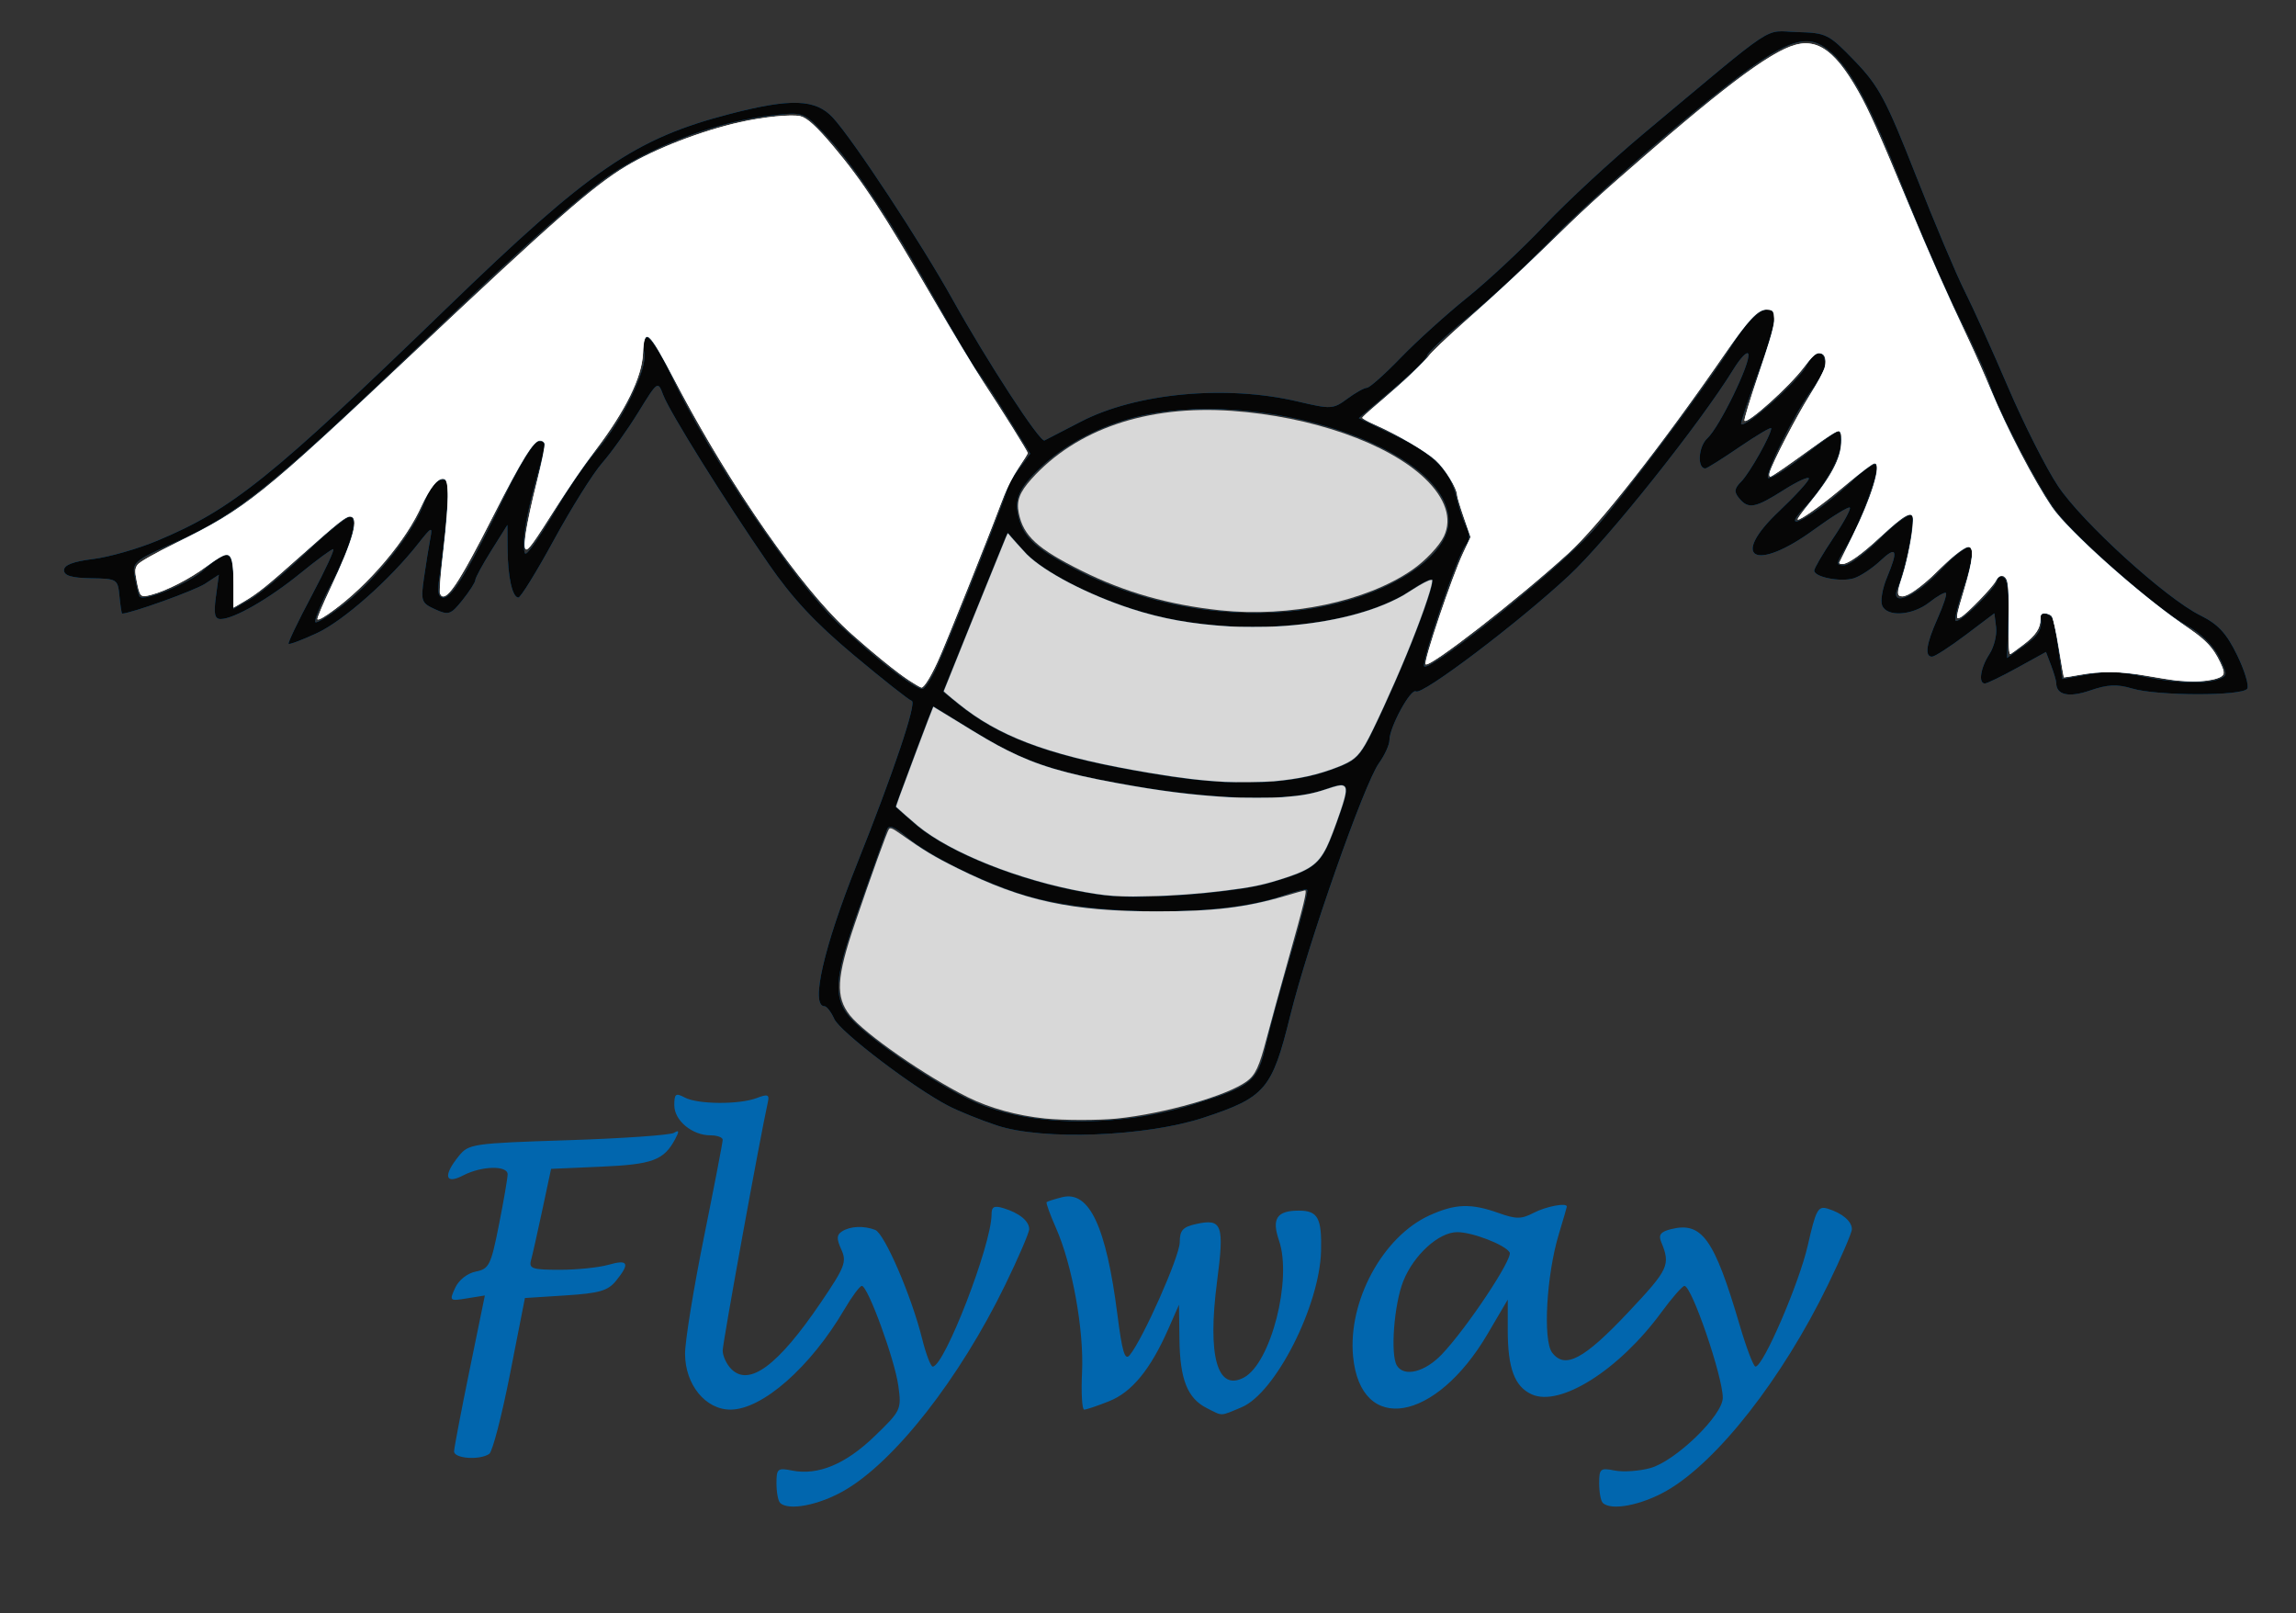 <?xml version="1.0" encoding="UTF-8" standalone="no"?>
<!-- Created with Inkscape (http://www.inkscape.org/) -->

<svg
   xmlns:dc="http://purl.org/dc/elements/1.1/"
   xmlns:cc="http://creativecommons.org/ns#"
   xmlns:rdf="http://www.w3.org/1999/02/22-rdf-syntax-ns#"
   xmlns:svg="http://www.w3.org/2000/svg"
   xmlns="http://www.w3.org/2000/svg"
   xmlns:sodipodi="http://sodipodi.sourceforge.net/DTD/sodipodi-0.dtd"
   xmlns:inkscape="http://www.inkscape.org/namespaces/inkscape"
   id="svg2985"
   version="1.1"
   inkscape:version="0.48.4 r9939"
   width="427"
   height="300"
   sodipodi:docname="flyway-logo.svg"
   inkscape:export-filename="C:\Workspaces\flywaydb.org\assets\logo\flyway-logo.png"
   inkscape:export-xdpi="90"
   inkscape:export-ydpi="90">
  <rect width="100%" height="100%" fill="#333333" stroke="none"/>
  <defs
     id="defs2989" />
  <sodipodi:namedview
     pagecolor="#ffffff"
     bordercolor="#666666"
     borderopacity="1"
     objecttolerance="10"
     gridtolerance="10"
     guidetolerance="10"
     inkscape:pageopacity="0"
     inkscape:pageshadow="2"
     inkscape:window-width="1920"
     inkscape:window-height="1148"
     id="namedview2987"
     showgrid="true"
     inkscape:zoom="2.83"
     inkscape:cx="220.81503"
     inkscape:cy="164.80971"
     inkscape:window-x="-8"
     inkscape:window-y="-8"
     inkscape:window-maximized="1"
     inkscape:current-layer="svg2985">
    <inkscape:grid
       type="xygrid"
       id="grid3057" />
  </sodipodi:namedview>
  <g
     id="g3029"
     transform="translate(2.404,-8.894)">
    <path
       style="fill:#0166ae"
       d="M 142.667,288.333 C 142.3,287.967 142,286.335 142,284.708 c 0,-2.727 0.225,-2.913 2.883,-2.382 4.822,0.964 9.948,-1.158 15.332,-6.347 4.948,-4.77 5.055,-4.994 4.452,-9.387 C 163.997,261.699 158.995,248 157.879,248 c -0.379,0 -1.837,1.958 -3.24,4.352 C 148.339,263.103 139.361,271 133.438,271 128.787,271 125,266.33 125,260.593 125,258.253 126.575,248.536 128.5,239 130.425,229.464 132,221.288 132,220.831 132,220.374 130.975,220 129.723,220 126.313,220 123,217.244 123,214.408 c 0,-2.141 0.264,-2.337 1.934,-1.443 2.408,1.289 10.114,1.348 13.389,0.102 2.048,-0.778 2.392,-0.654 2.079,0.75 C 138.932,220.429 132,258.538 132,260.015 c 0,1.013 0.722,2.565 1.605,3.448 3.325,3.325 8.688,-0.656 16.611,-12.328 4.51,-6.644 4.886,-7.614 3.84,-9.909 -0.91,-1.997 -0.879,-2.722 0.142,-3.37 1.538,-0.975 4.039,-1.086 6.161,-0.271 1.729,0.663 6.75,12.288 8.711,20.165 0.719,2.888 1.615,5.25 1.991,5.25 C 173.227,263 182,240.319 182,234.723 c 0,-1.464 0.477,-1.711 2.25,-1.168 2.927,0.897 4.75,2.39 4.75,3.89 0,0.66 -2.007,5.323 -4.46,10.363 -8.492,17.448 -20.574,32.876 -29.962,38.26 -4.745,2.722 -10.383,3.794 -11.912,2.265 z m 153,0 C 295.3,287.967 295,286.335 295,284.708 c 0,-2.727 0.225,-2.913 2.883,-2.382 1.586,0.317 4.57,0.111 6.631,-0.458 4.705,-1.299 13.489,-9.818 13.478,-13.071 C 317.979,264.805 312.221,248 310.866,248 c -0.383,0 -2.338,2.237 -4.345,4.972 -7.836,10.675 -18.797,17.591 -24.07,15.188 C 279.266,266.709 278,263.308 278,256.208 l 0,-5.662 -3.75,6.383 c -9.68,16.478 -23.608,18.809 -25.013,4.187 -0.987,-10.275 5.517,-22.282 14.207,-26.23 4.8,-2.18 7.709,-2.279 12.874,-0.437 3.24,1.156 4.224,1.15 6.5,-0.038 2.3,-1.2 6.205,-1.935 6.171,-1.162 -0.006,0.138 -0.675,2.438 -1.486,5.112 -2.302,7.587 -2.991,19.735 -1.25,22.035 2.379,3.145 5.915,1.266 14.209,-7.55 7.497,-7.97 7.847,-8.723 6.061,-13.055 -0.528,-1.281 -0.074,-1.866 1.814,-2.34 5.774,-1.449 8.055,1.726 12.784,17.798 1.254,4.263 2.583,7.75 2.953,7.75 1.441,0 8.123,-15.486 9.726,-22.539 1.511,-6.647 1.904,-7.374 3.696,-6.828 2.696,0.823 4.505,2.353 4.505,3.812 0,0.66 -2.007,5.323 -4.46,10.363 -8.492,17.448 -20.574,32.876 -29.962,38.26 -4.745,2.722 -10.383,3.794 -11.912,2.265 z M 265.717,260.75 c 4.645,-4.855 13.315,-17.888 12.634,-18.991 C 277.469,240.332 271.426,238 268.609,238 c -3.426,0 -8.081,4.224 -10.034,9.103 -1.727,4.315 -2.436,13.695 -1.188,15.714 1.342,2.172 5.187,1.217 8.33,-2.067 z m -183.674,18 c 0.024,-0.688 1.322,-7.488 2.884,-15.112 l 2.841,-13.862 -3.33,0.54 c -3.242,0.526 -3.3,0.475 -2.195,-1.951 0.663,-1.454 2.257,-2.716 3.829,-3.03 2.485,-0.497 2.82,-1.172 4.312,-8.687 0.89,-4.482 1.617,-8.711 1.617,-9.398 -0.001,-1.691 -4.853,-1.576 -8.251,0.197 -3.394,1.77 -3.793,0.063 -0.839,-3.586 1.848,-2.282 2.525,-2.38 20.346,-2.956 10.139,-0.328 18.999,-0.945 19.688,-1.371 0.965,-0.596 1.013,-0.324 0.209,1.178 -2.096,3.916 -4.193,4.698 -13.716,5.114 l -9.354,0.409 -1.628,7.633 c -0.895,4.198 -1.845,8.42 -2.109,9.383 -0.419,1.521 0.279,1.75 5.342,1.75 3.203,0 7.284,-0.419 9.067,-0.93 3.68,-1.056 4.05,-0.287 1.422,2.958 -1.517,1.873 -3.089,2.331 -9.391,2.735 l -7.569,0.486 -2.773,14.125 c -1.525,7.769 -3.262,14.456 -3.859,14.86 -1.805,1.221 -6.59,0.866 -6.543,-0.485 z M 222.02,270.716 C 218.444,268.906 217.041,265.392 216.944,258 l -0.085,-6.5 -1.982,4.5 c -3.305,7.503 -6.771,11.741 -10.981,13.425 -2.165,0.866 -4.265,1.576 -4.666,1.577 -0.401,10e-4 -0.581,-3.132 -0.399,-6.964 0.372,-7.839 -1.819,-19.962 -4.842,-26.798 -1.107,-2.502 -1.894,-4.669 -1.748,-4.814 0.145,-0.145 1.441,-0.56 2.88,-0.921 5.054,-1.269 8.195,5.406 10.291,21.872 0.879,6.9 1.385,8.571 2.275,7.5 C 210.142,257.919 217,242.459 217,239.882 c 0,-2.232 0.559,-2.846 3.099,-3.404 4.784,-1.051 5.219,0.162 3.839,10.713 -1.814,13.866 0.042,20.495 4.995,17.844 5.017,-2.685 9.008,-18.259 6.527,-25.474 -1.399,-4.069 -0.411,-5.561 3.681,-5.561 3.541,0 4.286,1.346 4.14,7.478 -0.242,10.201 -8.504,26.463 -14.777,29.084 -4.09,1.709 -3.44,1.694 -6.485,0.153 z M 183,218.167 c -3.025,-1.003 -7.075,-2.637 -9,-3.631 -6.425,-3.317 -20.143,-13.755 -21.239,-16.16 C 152.166,197.069 151.349,196 150.946,196 c -2.673,0 -0.18,-10.933 6.043,-26.5 6.746,-16.878 11.143,-29.956 10.179,-30.277 -0.566,-0.189 -5.431,-4.028 -10.811,-8.533 -7.136,-5.974 -11.416,-10.557 -15.82,-16.942 -8.265,-11.981 -18.366,-28.167 -19.595,-31.4 -1.013,-2.665 -1.021,-2.66 -4.658,3.241 -2.004,3.251 -5.025,7.486 -6.714,9.411 -1.689,1.925 -5.708,8.338 -8.933,14.25 -3.224,5.912 -6.209,10.75 -6.633,10.75 -1.117,0 -1.972,-3.828 -2.009,-9 l -0.033,-4.5 -2.981,4.747 c -1.64,2.611 -2.983,5.086 -2.986,5.5 -0.003,0.414 -1.073,2.088 -2.378,3.719 -2.187,2.734 -2.587,2.869 -5.104,1.722 -2.58,-1.175 -2.693,-1.507 -2.05,-5.966 0.375,-2.597 0.898,-5.847 1.163,-7.222 0.441,-2.284 0.244,-2.198 -2.272,1 -5.31,6.749 -13.9,14.336 -18.812,16.616 -2.727,1.266 -5.098,2.162 -5.269,1.991 -0.171,-0.171 1.759,-4.202 4.29,-8.959 C 58.093,114.892 59.895,111 59.568,111 c -0.328,0 -3.081,2.024 -6.119,4.499 C 47.641,120.229 41.07,124 38.635,124 c -1.115,0 -1.319,-0.94 -0.892,-4.12 l 0.553,-4.12 -2.582,1.691 c -1.902,1.246 -13.638,5.468 -15.401,5.541 -0.103,0.004 -0.328,-1.455 -0.5,-3.242 -0.306,-3.178 -0.424,-3.252 -5.313,-3.336 -3.601,-0.062 -5,-0.482 -5,-1.5 0,-0.962 1.721,-1.624 5.385,-2.071 2.961,-0.361 8.361,-1.904 12,-3.428 C 40.779,103.595 48.04,97.761 80.578,66.27 107.376,40.334 115.678,34.646 133.438,30.053 144.698,27.141 149.277,27.309 152.472,30.75 c 3.692,3.978 16.4,23.265 22.26,33.784 6.476,11.627 16.273,26.657 17.115,26.26 0.359,-0.17 3.375,-1.728 6.7,-3.463 10.278,-5.362 27.043,-6.93 40.409,-3.78 6.193,1.46 6.567,1.439 9.21,-0.515 C 249.68,81.916 251.319,81 251.807,81 c 0.489,0 3.319,-2.516 6.29,-5.591 2.971,-3.075 8.552,-8.122 12.402,-11.216 3.85,-3.094 10.331,-9.152 14.403,-13.461 4.072,-4.31 12.358,-11.975 18.413,-17.034 25.347,-21.174 22.095,-19.023 28.48,-18.845 5.494,0.153 5.891,0.352 10.761,5.403 4.453,4.617 5.809,7.158 11.343,21.244 3.457,8.8 7.537,18.475 9.067,21.5 1.53,3.025 5.173,11.088 8.095,17.917 2.922,6.829 7.097,15.088 9.277,18.352 4.505,6.746 20.031,20.861 26.443,24.038 3.321,1.646 4.856,3.295 6.842,7.355 1.408,2.878 2.267,5.707 1.91,6.285 -0.859,1.389 -16.75,1.367 -21.417,-0.03 -2.803,-0.839 -4.557,-0.758 -7.804,0.362 C 382.329,138.653 380,138.131 380,135.865 c 0,-0.404 -0.428,-1.862 -0.952,-3.239 l -0.952,-2.504 -5.298,2.921 c -2.914,1.606 -5.635,2.929 -6.048,2.939 -1.276,0.031 -0.829,-2.932 0.823,-5.452 0.865,-1.32 1.427,-3.568 1.25,-4.996 l -0.323,-2.596 -5.35,4.031 c -2.943,2.217 -5.755,4.031 -6.25,4.031 -1.416,0 -1.063,-2.417 1.041,-7.117 1.067,-2.384 1.766,-4.51 1.553,-4.723 -0.213,-0.214 -1.598,0.563 -3.076,1.726 -3.164,2.489 -7.944,2.792 -8.801,0.558 -0.328,-0.856 0.073,-3.161 0.893,-5.122 2.173,-5.2 1.84,-6.024 -1.26,-3.121 -1.512,1.416 -3.724,2.868 -4.915,3.227 C 339.9,117.162 335,116.203 335,114.992 c 0,-0.435 1.587,-3.149 3.527,-6.032 1.94,-2.882 3.33,-5.437 3.09,-5.677 -0.24,-0.24 -3.267,1.623 -6.727,4.14 -10.853,7.897 -15.707,5.3 -6.452,-3.452 C 331.497,101.077 334,98.335 334,97.877 c 0,-0.458 -2.113,0.507 -4.696,2.145 -5.314,3.37 -6.548,3.594 -8.281,1.506 -0.978,-1.178 -0.896,-1.798 0.41,-3.104 C 322.97,96.888 327,89.726 327,88.532 c 0,-0.301 -2.642,1.256 -5.871,3.46 C 317.899,94.197 315.027,96 314.745,96 c -1.555,0 -1.288,-4.104 0.365,-5.6 2.25,-2.036 8.141,-14.146 7.629,-15.682 -0.197,-0.59 -1.444,0.695 -2.773,2.855 -6.18,10.046 -23.4,31.651 -30.524,38.296 -9.397,8.765 -27.314,22.329 -28.516,21.586 -0.972,-0.601 -4.926,6.661 -4.926,9.046 0,0.869 -0.877,2.8 -1.948,4.29 -2.754,3.83 -13.193,33.549 -16.525,47.045 -3.36,13.611 -4.615,15.087 -16.027,18.863 -10.736,3.552 -30.002,4.287 -38.5,1.468 z m 36.446,-3.905 c 10.976,-3.416 12.003,-4.251 13.555,-11.024 0.723,-3.156 2.837,-10.857 4.698,-17.113 1.861,-6.256 3.21,-11.549 2.998,-11.761 -0.212,-0.212 -2.321,0.297 -4.686,1.132 -11.439,4.036 -36.324,3.778 -49.048,-0.508 -8.018,-2.701 -16.8,-7.138 -20.813,-10.514 -2.289,-1.926 -3.269,-2.283 -3.596,-1.311 -0.247,0.735 -2.512,7.107 -5.034,14.159 -5.321,14.882 -5.314,17.897 0.055,22.611 5.223,4.586 15.041,11.003 21.031,13.745 10.33,4.729 26.764,4.964 40.839,0.584 z m 14.579,-41.278 c 8.372,-2.483 9.316,-3.3 11.862,-10.272 3.07,-8.408 2.955,-8.781 -2.137,-6.951 -6.119,2.199 -19.971,1.916 -35.23,-0.719 -15.244,-2.633 -20.553,-4.464 -30.22,-10.424 l -7.145,-4.405 -1.043,2.644 c -0.574,1.454 -2.155,5.66 -3.514,9.346 l -2.472,6.702 3.569,3.134 c 6.632,5.823 22.206,11.707 35.305,13.338 7.056,0.878 24.547,-0.469 31.025,-2.39 z M 245.5,151.909 c 4.948,-1.855 5.049,-1.98 9.741,-12.142 C 259.666,130.185 264,118.825 264,116.807 c 0,-0.484 -1.688,0.276 -3.75,1.689 -9.791,6.705 -30.134,8.924 -46.75,5.099 -10.03,-2.309 -21.724,-7.946 -25.569,-12.326 l -2.939,-3.347 -0.954,2.289 c -0.525,1.259 -3.221,7.914 -5.991,14.789 l -5.037,12.5 2.745,2.241 c 8.127,6.634 18.287,10.179 38.245,13.343 13.255,2.102 23.81,1.708 31.5,-1.175 z M 171.894,132.732 C 174.504,127.004 185,100.475 185,99.607 c 0,-0.379 0.943,-1.964 2.095,-3.522 l 2.095,-2.834 -4.266,-6.876 C 182.578,82.594 180.093,78.825 179.403,78 c -0.69,-0.825 -4.276,-6.9 -7.968,-13.5 -8.182,-14.628 -15.139,-25.053 -20.425,-30.61 -3.975,-4.179 -3.976,-4.179 -9.743,-3.554 -9.647,1.045 -21.164,5.196 -29.559,10.653 -5.074,3.299 -16.914,13.799 -33.949,30.107 -29.357,28.104 -35.717,33.274 -47.449,38.568 -8.044,3.63 -8.179,3.75 -7.606,6.765 0.32,1.688 0.698,3.212 0.838,3.386 0.812,1.004 8.997,-2.351 11.852,-4.858 C 40.11,110.819 41,111.152 41,117.057 l 0,5.057 3.166,-1.807 c 1.741,-0.994 6.353,-4.844 10.247,-8.557 3.895,-3.712 7.597,-6.75 8.229,-6.75 1.741,0 0.184,5.518 -3.608,12.793 -1.804,3.461 -3.06,6.514 -2.79,6.784 0.27,0.27 2.784,-1.322 5.587,-3.537 6.039,-4.773 12.888,-13.532 14.689,-18.784 0.708,-2.066 2.069,-3.913 3.023,-4.106 1.57,-0.317 1.669,0.348 1.039,7 -0.383,4.043 -0.953,9.038 -1.267,11.1 -0.426,2.796 -0.22,3.749 0.807,3.747 1.589,-0.003 4.853,-5.459 11.514,-19.247 C 94.227,95.388 96.944,91 97.673,91 99.346,91 99.372,90.682 97,99.243 c -1.1,3.969 -1.986,8.576 -1.968,10.237 0.031,2.92 0.083,2.954 1.573,1.02 0.847,-1.1 3.115,-4.665 5.038,-7.922 1.923,-3.257 5.053,-7.741 6.956,-9.963 4.795,-5.602 9.514,-15.32 8.807,-18.137 -0.312,-1.243 -0.129,-2.53 0.406,-2.861 0.535,-0.331 2.622,2.882 4.636,7.141 7.122,15.057 23.054,38.611 31.39,46.409 6.731,6.297 13.884,11.833 15.287,11.833 0.454,0 1.7,-1.92 2.769,-4.268 z m 238.347,2.437 c 1.655,-0.656 1.655,-0.862 0,-4.174 -1.034,-2.07 -3.429,-4.41 -5.897,-5.763 -5.195,-2.848 -19.927,-15.655 -24.169,-21.011 C 377.051,100.276 369.015,84.916 367.503,80 c -0.423,-1.375 -2.899,-6.775 -5.503,-12 -2.604,-5.225 -7.516,-16.55 -10.916,-25.166 -6.177,-15.656 -10.025,-22.438 -14.333,-25.261 -4.319,-2.83 -9.265,-0.194 -26.501,14.125 -8.705,7.232 -19.447,16.895 -23.871,21.475 -4.424,4.58 -11.495,11.179 -15.712,14.665 C 266.45,71.324 263,74.558 263,75.025 c 0,0.467 -2.856,3.273 -6.348,6.234 l -6.348,5.385 6.863,3.295 c 7.131,3.424 10.246,6.614 11.344,11.621 0.354,1.616 1.127,3.936 1.717,5.155 0.783,1.618 0.755,2.599 -0.106,3.636 -1.437,1.731 -8.289,21.816 -7.658,22.447 1.058,1.058 24.297,-17.556 31.142,-24.945 4.715,-5.089 21.586,-27.546 25.95,-34.542 3.783,-6.064 7.07,-8.448 8.067,-5.85 0.276,0.719 -1.077,5.509 -3.006,10.645 -1.929,5.136 -3.367,9.478 -3.196,9.649 0.772,0.772 10.693,-8.08 12.097,-10.794 C 335.08,73.946 337,73.76 337,76.626 c 0,0.829 -1.075,2.94 -2.39,4.691 -3.161,4.211 -8.892,15.735 -8.179,16.448 0.309,0.309 3.264,-1.536 6.567,-4.101 C 336.301,91.098 339.227,89 339.501,89 c 0.274,0 0.497,1.012 0.495,2.25 -0.004,2.616 -3.084,8.063 -6.785,12 -5.251,5.586 2.139,1.414 9.021,-5.092 2.052,-1.94 4.009,-3.251 4.348,-2.912 0.777,0.777 -3.076,11.191 -5.737,15.504 -1.831,2.968 -1.856,3.25 -0.281,3.25 0.948,0 3.987,-2.263 6.753,-5.029 2.766,-2.766 5.372,-4.678 5.792,-4.25 0.712,0.726 -0.995,9.589 -2.605,13.529 -1.508,3.69 3.282,1.69 7.979,-3.333 2.793,-2.986 5.123,-4.714 5.648,-4.189 0.525,0.525 0.058,3.324 -1.133,6.785 -1.115,3.24 -1.898,6.278 -1.74,6.751 C 361.593,125.279 369,118.092 369,116.75 c 0,-0.504 0.525,-0.742 1.166,-0.528 0.777,0.259 1.087,2.832 0.929,7.702 l -0.237,7.313 3.071,-2.187 c 2.8,-1.994 3.522,-3.194 3.189,-5.301 -0.202,-1.278 1.921,-0.824 2.338,0.5 0.217,0.688 0.685,3.422 1.041,6.076 l 0.647,4.826 4.177,-0.748 c 4.733,-0.848 5.442,-0.821 11.677,0.438 5.517,1.114 10.92,1.248 13.242,0.329 z M 246.567,120.983 C 258.488,117.934 267,111.599 267,105.776 267,92.221 231.481,80.557 208.46,86.552 c -6.601,1.719 -12.857,5.055 -17.279,9.215 -4.201,3.951 -5.09,6.063 -4.063,9.646 1.009,3.517 3.311,5.578 10.311,9.231 15.155,7.908 33.667,10.297 49.138,6.34 z"
       id="path3033"
       inkscape:connector-curvature="0" />
    <path
       style="fill:#060606"
       d="m 183,218.167 c -3.025,-1.003 -7.075,-2.637 -9,-3.631 -6.425,-3.317 -20.143,-13.755 -21.239,-16.16 C 152.166,197.069 151.349,196 150.946,196 c -2.673,0 -0.18,-10.933 6.043,-26.5 6.746,-16.878 11.143,-29.956 10.179,-30.277 -0.566,-0.189 -5.431,-4.028 -10.811,-8.533 -7.136,-5.974 -11.416,-10.557 -15.82,-16.942 -8.265,-11.981 -18.366,-28.167 -19.595,-31.4 -1.013,-2.665 -1.021,-2.66 -4.658,3.241 -2.004,3.251 -5.025,7.486 -6.714,9.411 -1.689,1.925 -5.708,8.338 -8.933,14.25 -3.224,5.912 -6.209,10.75 -6.633,10.75 -1.117,0 -1.972,-3.828 -2.009,-9 l -0.033,-4.5 -2.981,4.747 c -1.64,2.611 -2.983,5.086 -2.986,5.5 -0.003,0.414 -1.073,2.088 -2.378,3.719 -2.187,2.734 -2.587,2.869 -5.104,1.722 -2.58,-1.175 -2.693,-1.507 -2.05,-5.966 0.375,-2.597 0.898,-5.847 1.163,-7.222 0.441,-2.284 0.244,-2.198 -2.272,1 -5.31,6.749 -13.9,14.336 -18.812,16.616 -2.727,1.266 -5.098,2.162 -5.269,1.991 -0.171,-0.171 1.759,-4.202 4.29,-8.959 C 58.093,114.892 59.895,111 59.568,111 c -0.328,0 -3.081,2.024 -6.119,4.499 C 47.641,120.229 41.07,124 38.635,124 c -1.115,0 -1.319,-0.94 -0.892,-4.12 l 0.553,-4.12 -2.582,1.691 c -1.902,1.246 -13.638,5.468 -15.401,5.541 -0.103,0.004 -0.328,-1.455 -0.5,-3.242 -0.306,-3.178 -0.424,-3.252 -5.313,-3.336 -3.601,-0.062 -5,-0.482 -5,-1.5 0,-0.962 1.721,-1.624 5.385,-2.071 2.961,-0.361 8.361,-1.904 12,-3.428 C 40.779,103.595 48.04,97.761 80.578,66.27 107.376,40.334 115.678,34.646 133.438,30.053 144.698,27.141 149.277,27.309 152.472,30.75 c 3.692,3.978 16.4,23.265 22.26,33.784 6.476,11.627 16.273,26.657 17.115,26.26 0.359,-0.17 3.375,-1.728 6.7,-3.463 10.278,-5.362 27.043,-6.93 40.409,-3.78 6.193,1.46 6.567,1.439 9.21,-0.515 C 249.68,81.916 251.319,81 251.807,81 c 0.489,0 3.319,-2.516 6.29,-5.591 2.971,-3.075 8.552,-8.122 12.402,-11.216 3.85,-3.094 10.331,-9.152 14.403,-13.461 4.072,-4.31 12.358,-11.975 18.413,-17.034 25.347,-21.174 22.095,-19.023 28.48,-18.845 5.494,0.153 5.891,0.352 10.761,5.403 4.453,4.617 5.809,7.158 11.343,21.244 3.457,8.8 7.537,18.475 9.067,21.5 1.53,3.025 5.173,11.088 8.095,17.917 2.922,6.829 7.097,15.088 9.277,18.352 4.505,6.746 20.031,20.861 26.443,24.038 3.321,1.646 4.856,3.295 6.842,7.355 1.408,2.878 2.267,5.707 1.91,6.285 -0.859,1.389 -16.75,1.367 -21.417,-0.03 -2.803,-0.839 -4.557,-0.758 -7.804,0.362 C 382.329,138.653 380,138.131 380,135.865 c 0,-0.404 -0.428,-1.862 -0.952,-3.239 l -0.952,-2.504 -5.298,2.921 c -2.914,1.606 -5.635,2.929 -6.048,2.939 -1.276,0.031 -0.829,-2.932 0.823,-5.452 0.865,-1.32 1.427,-3.568 1.25,-4.996 l -0.323,-2.596 -5.35,4.031 c -2.943,2.217 -5.755,4.031 -6.25,4.031 -1.416,0 -1.063,-2.417 1.041,-7.117 1.067,-2.384 1.766,-4.51 1.553,-4.723 -0.213,-0.214 -1.598,0.563 -3.076,1.726 -3.164,2.489 -7.944,2.792 -8.801,0.558 -0.328,-0.856 0.073,-3.161 0.893,-5.122 2.173,-5.2 1.84,-6.024 -1.26,-3.121 -1.512,1.416 -3.724,2.868 -4.915,3.227 C 339.9,117.162 335,116.203 335,114.992 c 0,-0.435 1.587,-3.149 3.527,-6.032 1.94,-2.882 3.33,-5.437 3.09,-5.677 -0.24,-0.24 -3.267,1.623 -6.727,4.14 -10.853,7.897 -15.707,5.3 -6.452,-3.452 C 331.497,101.077 334,98.335 334,97.877 c 0,-0.458 -2.113,0.507 -4.696,2.145 -5.314,3.37 -6.548,3.594 -8.281,1.506 -0.978,-1.178 -0.896,-1.798 0.41,-3.104 C 322.97,96.888 327,89.726 327,88.532 c 0,-0.301 -2.642,1.256 -5.871,3.46 C 317.899,94.197 315.027,96 314.745,96 c -1.555,0 -1.288,-4.104 0.365,-5.6 2.25,-2.036 8.141,-14.146 7.629,-15.682 -0.197,-0.59 -1.444,0.695 -2.773,2.855 -6.18,10.046 -23.4,31.651 -30.524,38.296 -9.397,8.765 -27.314,22.329 -28.516,21.586 -0.972,-0.601 -4.926,6.661 -4.926,9.046 0,0.869 -0.877,2.8 -1.948,4.29 -2.754,3.83 -13.193,33.549 -16.525,47.045 -3.36,13.611 -4.615,15.087 -16.027,18.863 -10.736,3.552 -30.002,4.287 -38.5,1.468 z m 36.446,-3.905 c 10.976,-3.416 12.003,-4.251 13.555,-11.024 0.723,-3.156 2.837,-10.857 4.698,-17.113 1.861,-6.256 3.21,-11.549 2.998,-11.761 -0.212,-0.212 -2.321,0.297 -4.686,1.132 -11.439,4.036 -36.324,3.778 -49.048,-0.508 -8.018,-2.701 -16.8,-7.138 -20.813,-10.514 -2.289,-1.926 -3.269,-2.283 -3.596,-1.311 -0.247,0.735 -2.512,7.107 -5.034,14.159 -5.321,14.882 -5.314,17.897 0.055,22.611 5.223,4.586 15.041,11.003 21.031,13.745 10.33,4.729 26.764,4.964 40.839,0.584 z m 14.579,-41.278 c 8.372,-2.483 9.316,-3.3 11.862,-10.272 3.07,-8.408 2.955,-8.781 -2.137,-6.951 -6.119,2.199 -19.971,1.916 -35.23,-0.719 -15.244,-2.633 -20.553,-4.464 -30.22,-10.424 l -7.145,-4.405 -1.043,2.644 c -0.574,1.454 -2.155,5.66 -3.514,9.346 l -2.472,6.702 3.569,3.134 c 6.632,5.823 22.206,11.707 35.305,13.338 7.056,0.878 24.547,-0.469 31.025,-2.39 z M 245.5,151.909 c 4.948,-1.855 5.049,-1.98 9.741,-12.142 C 259.666,130.185 264,118.825 264,116.807 c 0,-0.484 -1.688,0.276 -3.75,1.689 -9.791,6.705 -30.134,8.924 -46.75,5.099 -10.03,-2.309 -21.724,-7.946 -25.569,-12.326 l -2.939,-3.347 -0.954,2.289 c -0.525,1.259 -3.221,7.914 -5.991,14.789 l -5.037,12.5 2.745,2.241 c 8.127,6.634 18.287,10.179 38.245,13.343 13.255,2.102 23.81,1.708 31.5,-1.175 z M 171.894,132.732 C 174.504,127.004 185,100.475 185,99.607 c 0,-0.379 0.943,-1.964 2.095,-3.522 l 2.095,-2.834 -4.266,-6.876 C 182.578,82.594 180.093,78.825 179.403,78 c -0.69,-0.825 -4.276,-6.9 -7.968,-13.5 -8.182,-14.628 -15.139,-25.053 -20.425,-30.61 -3.975,-4.179 -3.976,-4.179 -9.743,-3.554 -9.647,1.045 -21.164,5.196 -29.559,10.653 -5.074,3.299 -16.914,13.799 -33.949,30.107 -29.357,28.104 -35.717,33.274 -47.449,38.568 -8.044,3.63 -8.179,3.75 -7.606,6.765 0.32,1.688 0.698,3.212 0.838,3.386 0.812,1.004 8.997,-2.351 11.852,-4.858 C 40.11,110.819 41,111.152 41,117.057 l 0,5.057 3.166,-1.807 c 1.741,-0.994 6.353,-4.844 10.247,-8.557 3.895,-3.712 7.597,-6.75 8.229,-6.75 1.741,0 0.184,5.518 -3.608,12.793 -1.804,3.461 -3.06,6.514 -2.79,6.784 0.27,0.27 2.784,-1.322 5.587,-3.537 6.039,-4.773 12.888,-13.532 14.689,-18.784 0.708,-2.066 2.069,-3.913 3.023,-4.106 1.57,-0.317 1.669,0.348 1.039,7 -0.383,4.043 -0.953,9.038 -1.267,11.1 -0.426,2.796 -0.22,3.749 0.807,3.747 1.589,-0.003 4.853,-5.459 11.514,-19.247 C 94.227,95.388 96.944,91 97.673,91 99.346,91 99.372,90.682 97,99.243 c -1.1,3.969 -1.986,8.576 -1.968,10.237 0.031,2.92 0.083,2.954 1.573,1.02 0.847,-1.1 3.115,-4.665 5.038,-7.922 1.923,-3.257 5.053,-7.741 6.956,-9.963 4.795,-5.602 9.514,-15.32 8.807,-18.137 -0.312,-1.243 -0.129,-2.53 0.406,-2.861 0.535,-0.331 2.622,2.882 4.636,7.141 7.122,15.057 23.054,38.611 31.39,46.409 6.731,6.297 13.884,11.833 15.287,11.833 0.454,0 1.7,-1.92 2.769,-4.268 z m 238.347,2.437 c 1.655,-0.656 1.655,-0.862 0,-4.174 -1.034,-2.07 -3.429,-4.41 -5.897,-5.763 -5.195,-2.848 -19.927,-15.655 -24.169,-21.011 C 377.051,100.276 369.015,84.916 367.503,80 c -0.423,-1.375 -2.899,-6.775 -5.503,-12 -2.604,-5.225 -7.516,-16.55 -10.916,-25.166 -6.177,-15.656 -10.025,-22.438 -14.333,-25.261 -4.319,-2.83 -9.265,-0.194 -26.501,14.125 -8.705,7.232 -19.447,16.895 -23.871,21.475 -4.424,4.58 -11.495,11.179 -15.712,14.665 C 266.45,71.324 263,74.558 263,75.025 c 0,0.467 -2.856,3.273 -6.348,6.234 l -6.348,5.385 6.863,3.295 c 7.131,3.424 10.246,6.614 11.344,11.621 0.354,1.616 1.127,3.936 1.717,5.155 0.783,1.618 0.755,2.599 -0.106,3.636 -1.437,1.731 -8.289,21.816 -7.658,22.447 1.058,1.058 24.297,-17.556 31.142,-24.945 4.715,-5.089 21.586,-27.546 25.95,-34.542 3.783,-6.064 7.07,-8.448 8.067,-5.85 0.276,0.719 -1.077,5.509 -3.006,10.645 -1.929,5.136 -3.367,9.478 -3.196,9.649 0.772,0.772 10.693,-8.08 12.097,-10.794 C 335.08,73.946 337,73.76 337,76.626 c 0,0.829 -1.075,2.94 -2.39,4.691 -3.161,4.211 -8.892,15.735 -8.179,16.448 0.309,0.309 3.264,-1.536 6.567,-4.101 C 336.301,91.098 339.227,89 339.501,89 c 0.274,0 0.497,1.012 0.495,2.25 -0.004,2.616 -3.084,8.063 -6.785,12 -5.251,5.586 2.139,1.414 9.021,-5.092 2.052,-1.94 4.009,-3.251 4.348,-2.912 0.777,0.777 -3.076,11.191 -5.737,15.504 -1.831,2.968 -1.856,3.25 -0.281,3.25 0.948,0 3.987,-2.263 6.753,-5.029 2.766,-2.766 5.372,-4.678 5.792,-4.25 0.712,0.726 -0.995,9.589 -2.605,13.529 -1.508,3.69 3.282,1.69 7.979,-3.333 2.793,-2.986 5.123,-4.714 5.648,-4.189 0.525,0.525 0.058,3.324 -1.133,6.785 -1.115,3.24 -1.898,6.278 -1.74,6.751 C 361.593,125.279 369,118.092 369,116.75 c 0,-0.504 0.525,-0.742 1.166,-0.528 0.777,0.259 1.087,2.832 0.929,7.702 l -0.237,7.313 3.071,-2.187 c 2.8,-1.994 3.522,-3.194 3.189,-5.301 -0.202,-1.278 1.921,-0.824 2.338,0.5 0.217,0.688 0.685,3.422 1.041,6.076 l 0.647,4.826 4.177,-0.748 c 4.733,-0.848 5.442,-0.821 11.677,0.438 5.517,1.114 10.92,1.248 13.242,0.329 z M 246.567,120.983 C 258.488,117.934 267,111.599 267,105.776 267,92.221 231.481,80.557 208.46,86.552 c -6.601,1.719 -12.857,5.055 -17.279,9.215 -4.201,3.951 -5.09,6.063 -4.063,9.646 1.009,3.517 3.311,5.578 10.311,9.231 15.155,7.908 33.667,10.297 49.138,6.34 z"
       id="path3031"
       inkscape:connector-curvature="0" />
  </g>
  <path
     style="fill:#d8d8d8;fill-opacity:1"
     d="m 226.923,113.481 c -9.49,-1.012 -17.705,-3.349 -25.668,-7.301 -8.335,-4.137 -10.933,-6.514 -11.792,-10.788 -0.454,-2.26 0.137,-3.845 2.352,-6.314 8.326,-9.278 21.54,-13.78 37.234,-12.685 14.9,1.04 29.103,6.012 35.965,12.591 3.826,3.667 5.07,7.449 3.529,10.728 -0.841,1.789 -3.481,4.584 -5.915,6.261 -8.539,5.885 -22.802,8.885 -35.704,7.509 z"
     id="path3045"
     inkscape:connector-curvature="0" />
  <path
     style="fill:#d8d8d8;fill-opacity:1"
     d="m 194.381,207.984 c -5.255,-0.548 -10.334,-1.946 -14.385,-3.96 -7.789,-3.871 -19.263,-11.842 -21.937,-15.239 -2.697,-3.425 -2.502,-6.987 0.933,-17.086 3.049,-8.963 6.025,-17.199 6.339,-17.545 0.27,-0.297 0.672,-0.127 2.122,0.898 4.455,3.149 6.285,4.25 10.727,6.452 12.183,6.039 21.113,7.961 36.971,7.959 10.5,-0.001 16.548,-0.718 23.573,-2.792 2.083,-0.615 3.878,-1.118 3.99,-1.118 0.402,0 -0.214,2.55 -3.074,12.709 -1.6,5.684 -3.433,12.346 -4.074,14.804 -1.375,5.275 -2.087,6.818 -3.691,7.995 -3.647,2.676 -15.275,6.011 -24.167,6.931 -3.28,0.339 -10.026,0.334 -13.327,-0.01 l 0,1e-5 z"
     id="path3051"
     inkscape:connector-curvature="0" />
  <path
     style="fill:#d8d8d8;fill-opacity:1"
     d="m 227.81,145.382 c -4.333,-0.234 -8.183,-0.692 -13.951,-1.659 -17.187,-2.882 -26.717,-6.169 -34.227,-11.806 -1.508,-1.132 -4.129,-3.294 -4.116,-3.395 0.016,-0.126 10.279,-25.525 11.567,-28.629 0.25,-0.603 0.348,-0.768 0.409,-0.688 0.297,0.394 2.956,3.363 3.46,3.864 3.338,3.321 11.423,7.529 19.487,10.144 5.708,1.851 11.269,2.844 18.332,3.273 1.714,0.104 6.649,0.102 8.609,-0.003 8.732,-0.471 16.632,-2.267 22.205,-5.049 1.2,-0.599 1.51,-0.78 3.306,-1.93 1.517,-0.971 2.81,-1.639 3.208,-1.658 l 0.259,-0.012 -0.028,0.344 c -0.113,1.413 -2.203,7.355 -4.799,13.645 -2.542,6.16 -6.265,14.267 -7.594,16.535 -1.406,2.402 -2.336,3.168 -5.196,4.283 -3.701,1.443 -7.123,2.201 -11.891,2.634 -1.537,0.14 -7.188,0.206 -9.041,0.106 l 0,0 z"
     id="path3053"
     inkscape:connector-curvature="0" />
  <path
     style="fill:#d8d8d8;fill-opacity:1"
     d="m 208.786,166.667 c -2.415,-0.079 -4.112,-0.272 -7.097,-0.807 -12.067,-2.162 -24.897,-7.258 -31.026,-12.323 -0.913,-0.754 -3.91,-3.382 -3.991,-3.499 -0.077,-0.112 0.453,-1.577 3.8,-10.498 1.788,-4.766 3.049,-8.068 3.104,-8.126 0.009,-0.01 1.536,0.92 3.394,2.065 6.035,3.72 7.89,4.8 10.408,6.061 5.535,2.77 10.639,4.291 20.408,6.08 8.085,1.481 13.802,2.201 20.794,2.62 2.126,0.127 8.215,0.129 9.839,0.003 3.795,-0.295 5.579,-0.621 8.274,-1.511 1.967,-0.65 2.607,-0.791 3.024,-0.666 0.849,0.254 0.766,1.252 -0.39,4.669 -1.026,3.033 -2.018,5.616 -2.625,6.831 -1.605,3.214 -3.236,4.319 -8.965,6.072 -3.248,0.994 -5.123,1.367 -9.848,1.958 -4.786,0.6 -9.918,0.978 -14.143,1.042 -1.458,0.022 -2.807,0.05 -2.998,0.061 -0.19,0.011 -1.072,-0.003 -1.96,-0.032 l 0,1e-5 z"
     id="path3055"
     inkscape:connector-curvature="0" />
  <path
     style="fill:#ffffff;fill-opacity:1"
     d="m 169.015,126.491 c -2.1,-1.359 -6.62,-5.013 -10.681,-8.637 -9.006,-8.036 -22.558,-27.428 -32.609,-46.662 -5.162,-9.879 -5.979,-10.605 -6.161,-5.475 -0.157,4.421 -3.193,10.572 -8.99,18.212 -1.883,2.482 -4.827,6.739 -6.542,9.46 -4.949,7.852 -5.862,9.123 -6.267,8.718 -0.537,-0.537 0.236,-5.21 2.055,-12.428 1.85,-7.341 1.887,-7.774 0.669,-7.774 -1.272,0 -3.464,3.508 -8.814,14.106 -6.416,12.711 -9.029,16.501 -9.867,14.316 -0.117,-0.304 0.19,-3.996 0.682,-8.204 0.492,-4.208 0.849,-8.848 0.793,-10.312 -0.092,-2.416 -0.172,-2.672 -0.86,-2.77 -1.034,-0.147 -2.739,1.954 -3.975,4.896 -2.644,6.297 -10.043,15.047 -16.678,19.721 -1.435,1.011 -2.665,1.673 -2.733,1.47 -0.068,-0.203 1.019,-2.792 2.415,-5.753 4.343,-9.213 5.46,-13.335 3.614,-13.335 -0.779,0 -2.316,1.227 -8.918,7.119 -6.583,5.876 -8.224,7.196 -10.866,8.739 l -1.855,1.084 0,-4.254 c 0,-6.501 -0.458,-6.812 -5.02,-3.413 -3.101,2.311 -7.399,4.516 -10.282,5.275 -2.023,0.533 -2.103,0.456 -2.707,-2.614 -0.35,-1.778 -0.33,-2.222 0.134,-2.929 0.342,-0.523 3.083,-2.079 7.355,-4.176 12.881,-6.324 15.515,-8.437 44.092,-35.372 26.31,-24.799 33.24,-30.876 39.449,-34.596 5.497,-3.293 13.972,-6.567 21.193,-8.187 4.365,-0.979 9.637,-1.497 11.212,-1.102 1.25,0.314 2.976,1.887 6.027,5.494 5.465,6.462 9.424,12.498 18.671,28.473 3.488,6.025 7.654,12.942 9.259,15.371 3.688,5.582 8.319,12.993 8.319,13.312 0,0.134 -0.784,1.377 -1.741,2.762 -1.179,1.705 -2.307,4.053 -3.491,7.268 -2.188,5.938 -9.941,25.269 -11.557,28.813 -1.255,2.754 -2.497,4.735 -2.968,4.735 -0.151,0 -1.213,-0.607 -2.361,-1.35 l 0,0 z"
     id="path4173"
     inkscape:connector-curvature="0" />
  <path
     style="fill:#ffffff;fill-opacity:1"
     d="m 404.914,126.545 c -0.68,-0.067 -3.224,-0.468 -5.654,-0.891 -5.006,-0.871 -8.449,-0.916 -12.544,-0.166 -1.555,0.285 -2.854,0.493 -2.886,0.463 -0.033,-0.03 -0.457,-2.488 -0.944,-5.462 -0.486,-2.974 -1.076,-5.637 -1.309,-5.918 -0.234,-0.281 -0.803,-0.512 -1.265,-0.512 -0.701,0 -0.84,0.179 -0.84,1.078 0,1.663 -0.869,2.975 -3.089,4.668 -1.119,0.853 -2.223,1.661 -2.453,1.796 -0.317,0.186 -0.403,-1.359 -0.353,-6.386 0.049,-4.938 -0.054,-6.84 -0.4,-7.448 -0.588,-1.031 -1.512,-0.874 -2.103,0.358 -0.517,1.078 -5.329,6.046 -6.425,6.633 -1.007,0.539 -0.968,0.235 0.689,-5.291 1.597,-5.326 1.828,-7.774 0.734,-7.774 -0.827,0 -2.158,1.048 -5.857,4.609 -3.241,3.12 -5.293,4.578 -6.442,4.578 -1.031,0 -1.019,-0.527 0.088,-3.992 0.948,-2.968 1.938,-8.082 1.938,-10.011 0,-2.172 -1.31,-1.515 -6.36,3.189 -3.27,3.045 -5.767,4.808 -6.812,4.808 -0.367,0 -0.614,-0.119 -0.549,-0.265 0.065,-0.146 1.185,-2.412 2.488,-5.035 3.511,-7.065 5.45,-13.446 4.078,-13.419 -0.519,0.01 -2.147,1.252 -6.676,5.091 -3.362,2.85 -7.352,5.637 -7.648,5.341 -0.089,-0.09 0.859,-1.402 2.107,-2.917 4.078,-4.949 6.026,-8.644 6.026,-11.434 0,-3.079 0.616,-3.322 -8.858,3.499 -2.203,1.586 -4.162,2.884 -4.352,2.884 -0.193,0 -0.242,-0.353 -0.112,-0.795 0.564,-1.919 4.956,-10.369 7.565,-14.555 2.729,-4.379 3.19,-5.614 2.635,-7.059 -0.118,-0.307 -0.586,-0.559 -1.04,-0.559 -0.615,0 -1.338,0.68 -2.835,2.669 -2.675,3.554 -10.411,10.51 -11.016,9.905 -0.135,-0.135 0.985,-3.854 2.488,-8.265 3.76,-11.037 3.946,-12.437 1.647,-12.437 -1.631,0 -3.368,1.871 -8.129,8.753 -11.811,17.072 -23.169,31.515 -28.835,36.669 -9.454,8.599 -25.769,21.275 -26.474,20.569 -0.443,-0.443 4.889,-16.257 6.98,-20.701 l 1.385,-2.943 -1.253,-3.63 c -0.689,-1.996 -1.253,-3.867 -1.253,-4.156 0,-1.255 -2.262,-4.938 -4.017,-6.539 -1.839,-1.677 -7.158,-4.771 -11.442,-6.654 -1.215,-0.534 -2.208,-1.072 -2.208,-1.195 0,-0.124 1.227,-1.248 2.726,-2.499 4.758,-3.971 9.123,-8.047 9.629,-8.994 0.269,-0.504 3.523,-3.573 7.23,-6.821 3.707,-3.248 9.92,-9.011 13.807,-12.808 7.831,-7.649 11.132,-10.669 20.495,-18.754 16.798,-14.505 24.406,-19.768 28.576,-19.768 3.349,0 6.253,2.659 9.842,9.011 1.909,3.379 4.203,8.529 9.287,20.848 3.623,8.779 6.919,16.201 11.295,25.442 1.105,2.332 2.89,6.387 3.967,9.011 2.893,7.046 8.062,16.964 11.416,21.908 3.205,4.724 16.953,16.886 25.716,22.751 2.941,1.968 4.315,3.483 5.588,6.161 0.682,1.434 0.799,1.994 0.495,2.361 -0.794,0.956 -4.501,1.394 -8.48,1 l 0,0 z"
     id="path4175"
     inkscape:connector-curvature="0"
     inkscape:export-xdpi="90"
     inkscape:export-ydpi="90" />
  <path
     style="fill:#ffffff;fill-opacity:1"
     d="m 168.629,126.203 c -3.254,-2.213 -9.912,-7.84 -13.115,-11.083 -8.744,-8.855 -21.214,-27.36 -30.479,-45.23 -4.383,-8.453 -5.207,-9.089 -5.446,-4.204 -0.216,4.416 -3.226,10.595 -8.657,17.774 -2.963,3.917 -4.061,5.536 -10.063,14.837 -3.175,4.92 -3.701,5.037 -3.068,0.681 0.221,-1.519 1.139,-5.73 2.04,-9.357 0.901,-3.627 1.541,-6.847 1.423,-7.155 -0.118,-0.309 -0.533,-0.561 -0.92,-0.561 -1.098,0 -3.182,3.395 -8.676,14.134 -5.753,11.245 -7.986,14.841 -9.217,14.841 -0.848,0 -0.843,-1.213 0.039,-8.757 1.039,-8.882 1.051,-12.898 0.041,-13.091 -1.091,-0.208 -2.334,1.349 -4.323,5.417 -2.316,4.737 -5.536,9.088 -10.22,13.812 -3.561,3.591 -8.723,7.551 -8.951,6.867 -0.068,-0.203 1.022,-2.792 2.421,-5.753 4.299,-9.101 5.445,-13.335 3.609,-13.335 -0.779,0 -2.316,1.227 -8.918,7.119 -6.583,5.876 -8.224,7.196 -10.866,8.739 l -1.855,1.084 0,-4.031 c 0,-4.448 -0.328,-5.844 -1.373,-5.844 -0.376,0 -2.017,0.994 -3.647,2.208 -3.101,2.311 -7.399,4.516 -10.282,5.275 -2.023,0.533 -2.103,0.456 -2.707,-2.614 -0.35,-1.778 -0.33,-2.222 0.134,-2.929 0.342,-0.523 3.083,-2.079 7.355,-4.176 12.733,-6.251 15.856,-8.754 43.729,-35.043 25.625,-24.169 33.739,-31.287 39.811,-34.925 5.497,-3.293 13.972,-6.567 21.193,-8.187 4.365,-0.979 9.637,-1.497 11.212,-1.102 1.25,0.314 2.976,1.887 6.027,5.494 5.441,6.433 9.341,12.377 18.683,28.473 3.497,6.025 7.664,12.942 9.26,15.371 3.676,5.595 8.308,13.002 8.308,13.286 0,0.12 -0.774,1.376 -1.721,2.791 -0.947,1.415 -2.158,3.744 -2.692,5.174 -1.813,4.858 -10.347,26.26 -11.816,29.632 -1.542,3.539 -2.997,6.007 -3.542,6.007 -0.179,0 -1.409,-0.737 -2.733,-1.637 z"
     id="path4177"
     inkscape:connector-curvature="0" />
  <path
     style="fill:#ffffff;fill-opacity:1"
     d="m 404.737,126.532 c -0.777,-0.071 -3.242,-0.458 -5.477,-0.859 -4.722,-0.847 -8.573,-0.903 -12.544,-0.18 -1.555,0.283 -2.854,0.489 -2.886,0.459 -0.033,-0.03 -0.457,-2.488 -0.944,-5.462 -0.486,-2.974 -1.076,-5.637 -1.309,-5.918 -0.234,-0.281 -0.803,-0.512 -1.265,-0.512 -0.701,0 -0.84,0.179 -0.84,1.078 0,1.663 -0.869,2.975 -3.089,4.668 -1.119,0.853 -2.226,1.663 -2.459,1.8 -0.326,0.191 -0.408,-1.298 -0.354,-6.386 0.073,-6.804 -0.159,-8.226 -1.345,-8.226 -0.28,0 -0.745,0.457 -1.034,1.016 -0.6,1.16 -5.452,6.165 -6.543,6.748 -1.007,0.539 -0.968,0.235 0.689,-5.291 1.602,-5.343 1.829,-7.774 0.725,-7.774 -0.729,0 -3.955,2.557 -6.025,4.774 -1.866,1.999 -5.27,4.413 -6.223,4.413 -1.016,0 -1.083,-0.654 -0.295,-2.871 0.87,-2.448 1.899,-7.165 2.149,-9.855 0.207,-2.226 0.167,-2.468 -0.406,-2.468 -0.796,0 -2.394,1.212 -6.003,4.554 -3.126,2.894 -5.616,4.634 -6.636,4.634 -0.367,0 -0.614,-0.119 -0.549,-0.265 0.065,-0.146 1.185,-2.412 2.488,-5.035 3.564,-7.172 5.446,-13.428 4.04,-13.428 -0.264,0 -2.45,1.644 -4.859,3.654 -4.572,3.816 -9.114,7.099 -9.41,6.804 -0.095,-0.095 0.775,-1.334 1.934,-2.753 4.836,-5.924 6.355,-9.069 6.154,-12.74 -0.031,-0.57 -0.257,-0.972 -0.546,-0.972 -0.271,0 -1.742,0.902 -3.269,2.006 -6.612,4.777 -9.072,6.475 -9.382,6.475 -0.182,0 -0.226,-0.358 -0.098,-0.795 0.563,-1.914 4.934,-10.341 7.378,-14.223 1.468,-2.332 2.767,-4.743 2.887,-5.358 0.315,-1.625 -0.092,-2.593 -1.091,-2.593 -0.633,0 -1.335,0.658 -2.849,2.669 -2.658,3.531 -10.41,10.511 -11.009,9.912 -0.131,-0.131 1.076,-4.114 2.682,-8.852 2.251,-6.64 2.895,-8.964 2.81,-10.147 -0.103,-1.438 -0.18,-1.54 -1.235,-1.642 -1.642,-0.159 -3.3,1.512 -7.394,7.451 -12.026,17.448 -23.972,32.694 -29.699,37.903 -9.454,8.599 -25.769,21.275 -26.474,20.569 -0.443,-0.443 4.889,-16.257 6.98,-20.701 l 1.385,-2.943 -1.253,-3.63 c -0.689,-1.996 -1.253,-3.867 -1.253,-4.156 0,-1.244 -2.26,-4.94 -3.95,-6.459 -1.937,-1.742 -7.054,-4.754 -11.167,-6.574 -1.416,-0.626 -2.529,-1.261 -2.473,-1.41 0.055,-0.149 1.849,-1.767 3.987,-3.596 3.994,-3.416 6.581,-5.893 9.364,-8.964 0.875,-0.965 4.452,-4.27 7.951,-7.344 3.498,-3.074 8.984,-8.162 12.191,-11.306 7.799,-7.646 9.804,-9.489 18.905,-17.379 13.33,-11.557 21.454,-17.775 26.081,-19.964 5.398,-2.554 8.99,-0.47 13.744,7.975 2.002,3.555 3.397,6.674 8.965,20.029 4.481,10.749 7.403,17.36 11.451,25.907 1.197,2.527 3.125,6.875 4.285,9.664 3.039,7.307 7.927,16.678 11.271,21.608 2.884,4.252 16.197,16.183 24.132,21.626 4.524,3.103 5.801,4.401 7.173,7.286 1.077,2.266 0.865,2.676 -1.665,3.219 -1.701,0.365 -3.532,0.401 -6.497,0.129 l 0,0 z"
     id="path4179"
     inkscape:connector-curvature="0" />
</svg>
